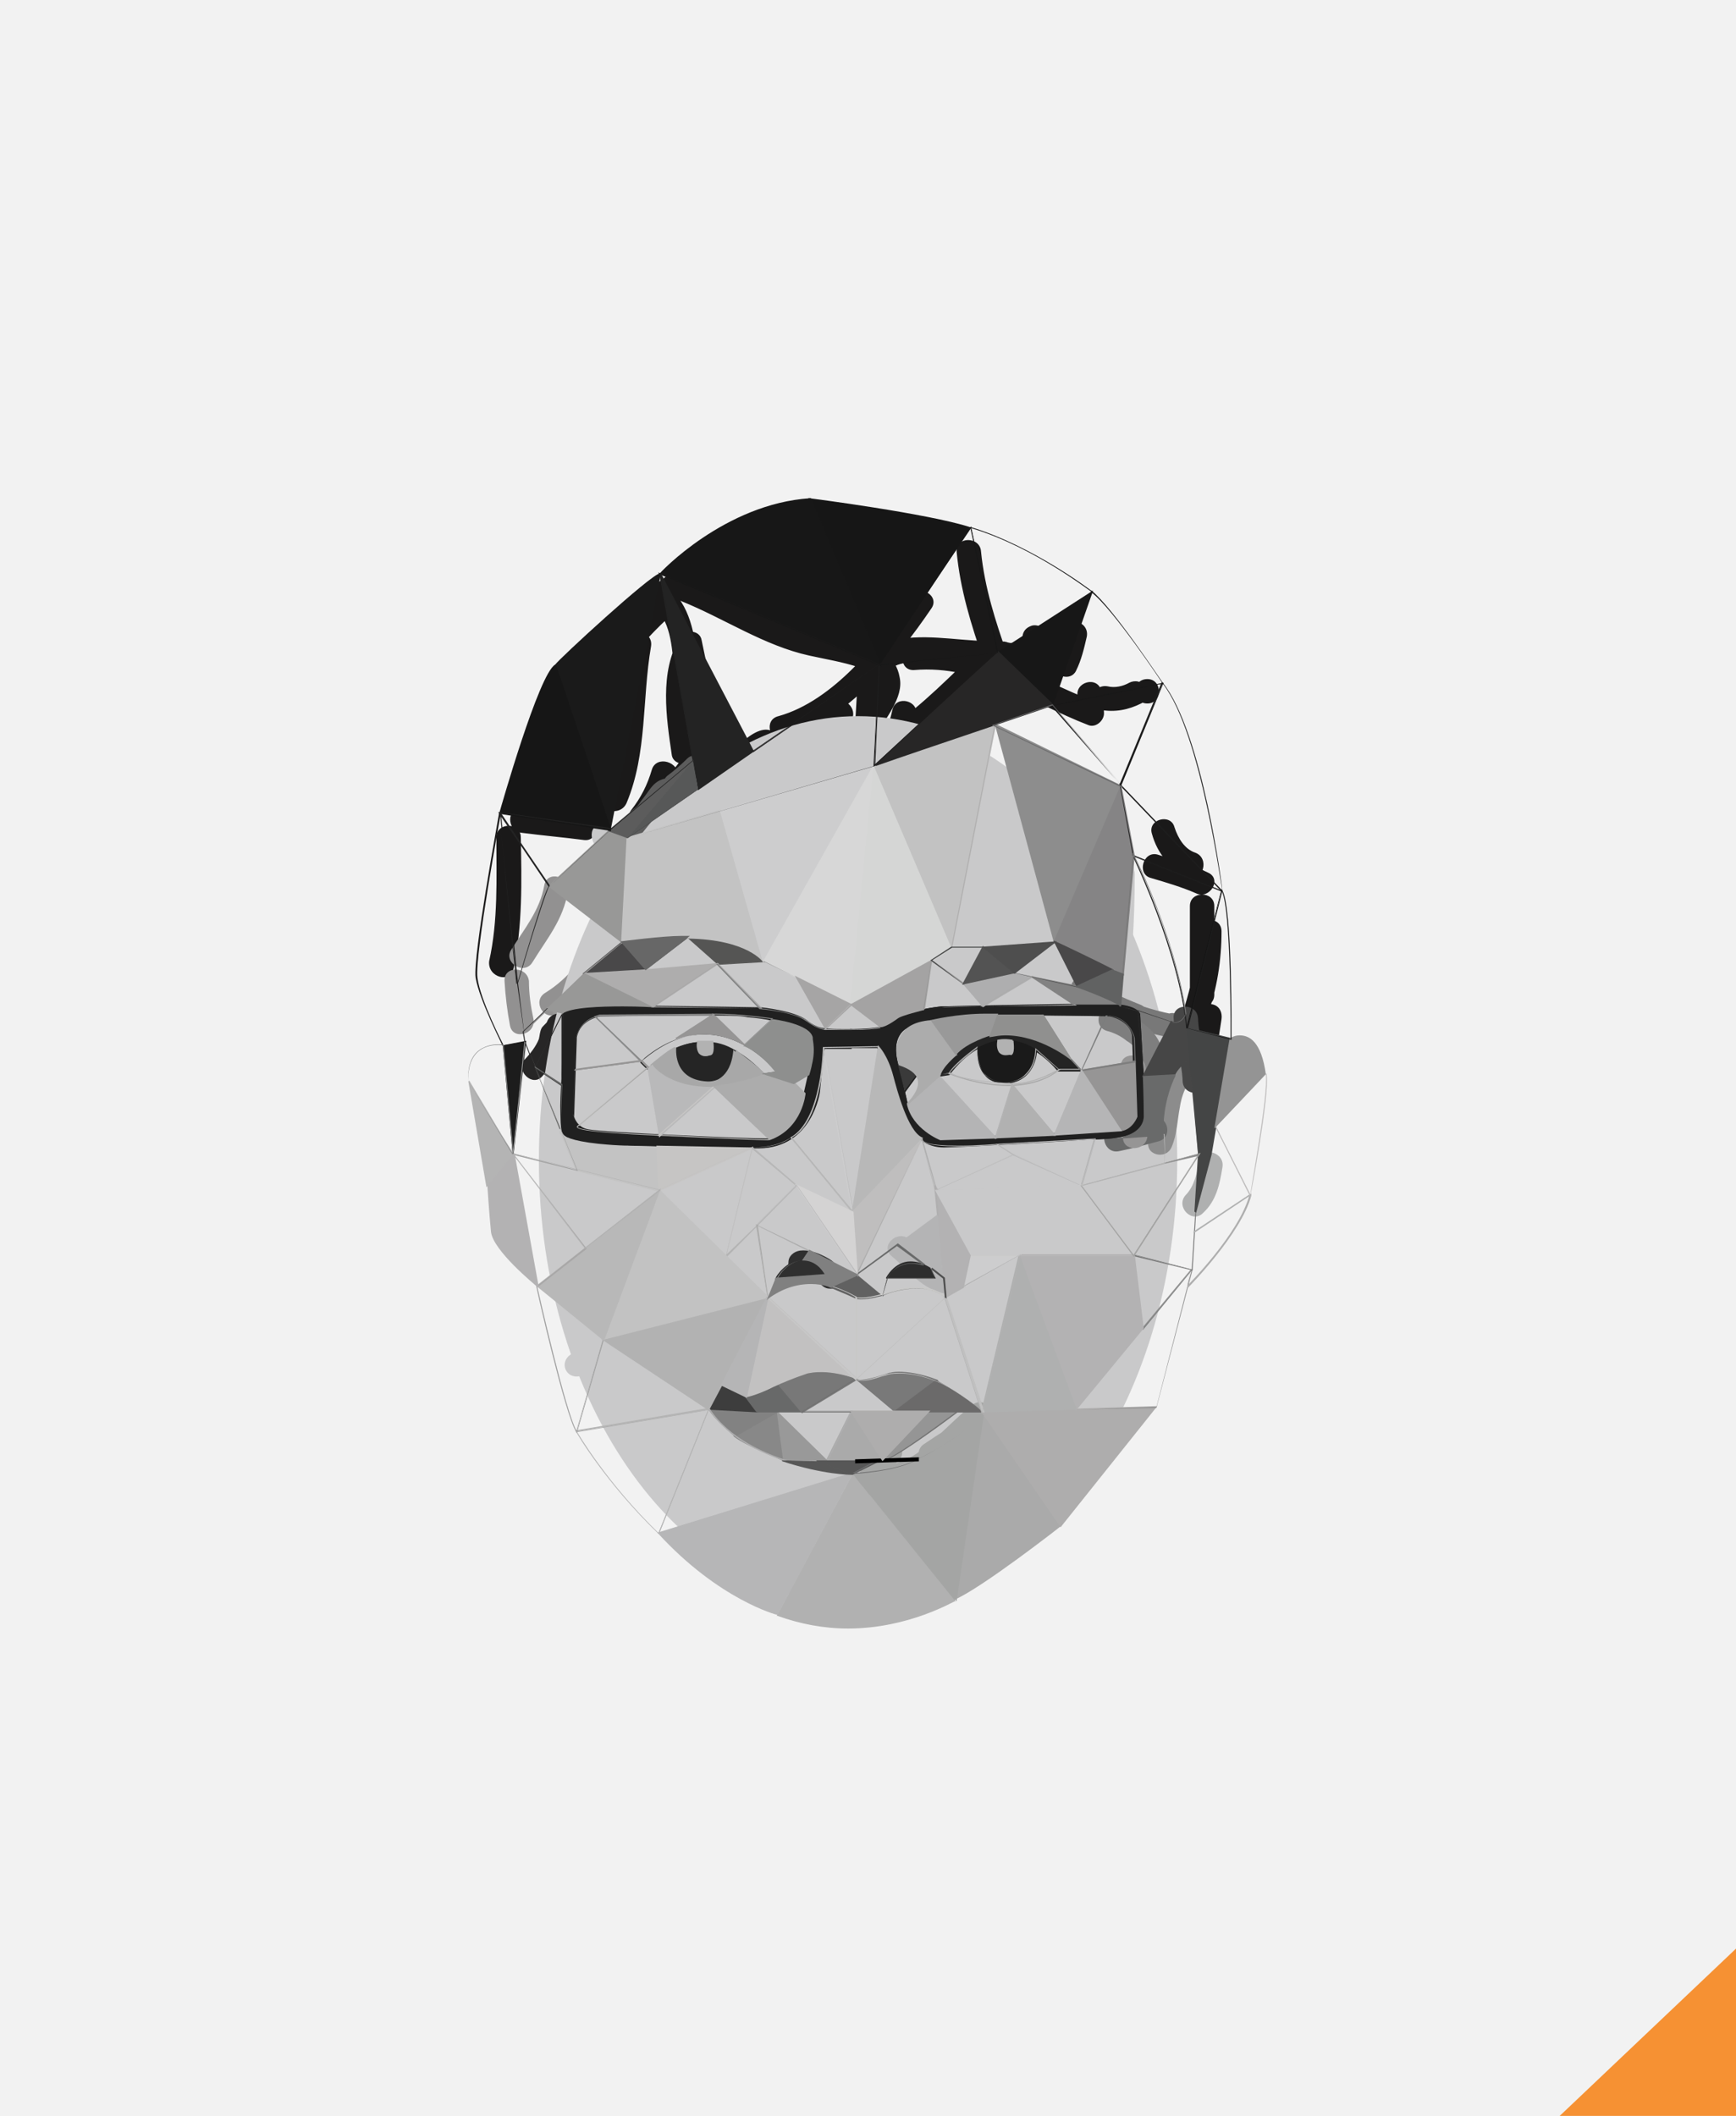 <svg xmlns="http://www.w3.org/2000/svg" xmlns:xlink="http://www.w3.org/1999/xlink" width="192" height="234" viewBox="0 0 192 234"><style type="text/css">.st0{fill:#F2F2F2;} .st1{fill:#F69133;} .st2{clip-path:url(#SVGID_2_);} .st3{clip-path:url(#SVGID_4_);fill:#1A1919;} .st4{clip-path:url(#SVGID_4_);fill:#C9C9CA;} .st5{clip-path:url(#SVGID_4_);fill:#5C5C5C;} .st6{clip-path:url(#SVGID_4_);fill:#929191;} .st7{clip-path:url(#SVGID_4_);fill:#989897;} .st8{clip-path:url(#SVGID_4_);fill:#272626;} .st9{clip-path:url(#SVGID_4_);fill:#AFB0B0;} .st10{clip-path:url(#SVGID_4_);fill:#8C8C8C;} .st11{clip-path:url(#SVGID_4_);fill:#787878;} .st12{clip-path:url(#SVGID_4_);fill:#7E7E7E;} .st13{clip-path:url(#SVGID_4_);fill:#464646;} .st14{clip-path:url(#SVGID_4_);fill:#696A6A;} .st15{clip-path:url(#SVGID_4_);fill:#969595;} .st16{clip-path:url(#SVGID_4_);fill:#2F2F2F;} .st17{clip-path:url(#SVGID_4_);fill:#B4B4B5;} .st18{clip-path:url(#SVGID_4_);fill:#A4A5A4;} .st19{clip-path:url(#SVGID_2_);fill:#494849;} .st20{clip-path:url(#SVGID_2_);fill:#4D4D4D;} .st21{clip-path:url(#SVGID_6_);fill:#555554;} .st22{clip-path:url(#SVGID_6_);fill:#929191;} .st23{clip-path:url(#SVGID_6_);fill:#989897;} .st24{clip-path:url(#SVGID_6_);fill:#C3C3C3;} .st25{clip-path:url(#SVGID_6_);fill:#CDCDCE;} .st26{clip-path:url(#SVGID_6_);fill:#D7D7D7;} .st27{clip-path:url(#SVGID_6_);fill:#D5D6D5;} .st28{clip-path:url(#SVGID_6_);fill:#C2C2C2;} .st29{clip-path:url(#SVGID_6_);fill:#AEADAD;} .st30{clip-path:url(#SVGID_6_);fill:#8D8D8D;} .st31{clip-path:url(#SVGID_6_);fill:#858485;} .st32{clip-path:url(#SVGID_6_);fill:#8C8C8C;} .st33{clip-path:url(#SVGID_6_);fill:#B2B2B2;} .st34{clip-path:url(#SVGID_6_);fill:#202020;} .st35{clip-path:url(#SVGID_6_);fill:#272727;} .st36{clip-path:url(#SVGID_6_);fill:#464646;} .st37{clip-path:url(#SVGID_6_);fill:#696A6A;} .st38{clip-path:url(#SVGID_6_);fill:#B8B8B9;} .st39{clip-path:url(#SVGID_6_);fill:#2B2B2B;} .st40{clip-path:url(#SVGID_6_);fill:#272626;} .st41{clip-path:url(#SVGID_6_);fill:#636463;} .st42{clip-path:url(#SVGID_6_);fill:#A8A7A7;} .st43{clip-path:url(#SVGID_6_);fill:#808181;} .st44{clip-path:url(#SVGID_6_);fill:#A6A5A5;} .st45{clip-path:url(#SVGID_6_);fill:#B3B2B3;} .st46{clip-path:url(#SVGID_6_);fill:#A4A3A3;} .st47{clip-path:url(#SVGID_6_);fill:#959595;} .st48{clip-path:url(#SVGID_6_);fill:#AEAEAF;} .st49{clip-path:url(#SVGID_6_);fill:#ACACAC;} .st50{clip-path:url(#SVGID_6_);fill:#828282;} .st51{clip-path:url(#SVGID_6_);fill:#3A3A3A;} .st52{clip-path:url(#SVGID_6_);fill:#242424;} .st53{clip-path:url(#SVGID_6_);fill:#1A1A1A;} .st54{clip-path:url(#SVGID_6_);fill:#A8A8A8;} .st55{clip-path:url(#SVGID_6_);fill:#969595;} .st56{clip-path:url(#SVGID_6_);fill:#B1B1B1;} .st57{clip-path:url(#SVGID_6_);fill:#B4B4B5;} .st58{clip-path:url(#SVGID_6_);fill:#999999;} .st59{clip-path:url(#SVGID_6_);fill:#7C7D7D;} .st60{clip-path:url(#SVGID_6_);fill:#90908F;} .st61{clip-path:url(#SVGID_6_);fill:#252525;} .st62{clip-path:url(#SVGID_6_);fill:#868787;} .st63{clip-path:url(#SVGID_6_);fill:#BBBBBA;} .st64{clip-path:url(#SVGID_6_);fill:#B9B9BA;} .st65{clip-path:url(#SVGID_6_);fill:#C6C5C4;} .st66{clip-path:url(#SVGID_6_);fill:#8E8F8E;} .st67{clip-path:url(#SVGID_6_);fill:#C2C1C1;} .st68{clip-path:url(#SVGID_6_);fill:#B4B4B4;} .st69{clip-path:url(#SVGID_6_);fill:#B8B8B8;} .st70{clip-path:url(#SVGID_6_);fill:#BFBEBE;} .st71{clip-path:url(#SVGID_6_);fill:#AEAEAE;} .st72{clip-path:url(#SVGID_6_);fill:#2D2D2D;} .st73{clip-path:url(#SVGID_6_);fill:#616161;} .st74{clip-path:url(#SVGID_6_);fill:#2F2F2F;} .st75{clip-path:url(#SVGID_6_);fill:#D4D3D3;} .st76{clip-path:url(#SVGID_6_);fill:#A9A9A8;} .st77{clip-path:url(#SVGID_6_);fill:#AAAAAA;} .st78{clip-path:url(#SVGID_6_);fill:#888888;} .st79{clip-path:url(#SVGID_6_);fill:#747474;} .st80{clip-path:url(#SVGID_6_);fill:#3D3D3D;} .st81{clip-path:url(#SVGID_6_);fill:#686969;} .st82{clip-path:url(#SVGID_6_);fill:#787878;} .st83{clip-path:url(#SVGID_6_);fill:#6F6F6F;} .st84{clip-path:url(#SVGID_6_);fill:#797979;} .st85{clip-path:url(#SVGID_6_);fill:#6B6A6A;} .st86{clip-path:url(#SVGID_6_);fill:#A4A5A4;} .st87{clip-path:url(#SVGID_6_);fill:#B6B6B7;} .st88{clip-path:url(#SVGID_6_);fill:#575757;} .st89{clip-path:url(#SVGID_6_);fill:#6C6C6D;} .st90{clip-path:url(#SVGID_6_);fill:none;stroke:#000000;stroke-width:0.25;stroke-miterlimit:10;} .st91{clip-path:url(#SVGID_6_);fill:#767676;} .st92{clip-path:url(#SVGID_6_);fill:#AFB0B0;} .st93{clip-path:url(#SVGID_6_);fill:#9C9C9C;} .st94{clip-path:url(#SVGID_6_);fill:#ABABAB;} .st95{clip-path:url(#SVGID_6_);fill:#1C1C1C;} .st96{clip-path:url(#SVGID_6_);fill:#C0C0C0;} .st97{clip-path:url(#SVGID_6_);fill:#C9C9C8;} .st98{clip-path:url(#SVGID_6_);fill:#C7C7C7;} .st99{clip-path:url(#SVGID_6_);fill:#B5B5B6;} .st100{clip-path:url(#SVGID_6_);fill:#444545;} .st101{clip-path:url(#SVGID_6_);fill:#BFBDBD;} .st102{clip-path:url(#SVGID_6_);fill:#949494;} .st103{clip-path:url(#SVGID_6_);fill:#121212;} .st104{clip-path:url(#SVGID_6_);fill:#1D1D1D;} .st105{clip-path:url(#SVGID_6_);fill:#181818;} .st106{clip-path:url(#SVGID_6_);fill:#171717;} .st107{clip-path:url(#SVGID_6_);fill:#1A1919;} .st108{clip-path:url(#SVGID_6_);fill:#161616;} .st109{clip-path:url(#SVGID_6_);fill:#1E1E1E;} .st110{clip-path:url(#SVGID_6_);fill:#232323;} .st111{clip-path:url(#SVGID_6_);fill:#575858;} .st112{clip-path:url(#SVGID_6_);fill:#5C5C5C;} .st113{clip-path:url(#SVGID_6_);fill:#222222;} .st114{clip-path:url(#SVGID_6_);fill:#535353;} .st115{clip-path:url(#SVGID_6_);fill:#4E4E4E;} .st116{clip-path:url(#SVGID_6_);fill:#4E4E4F;} .st117{clip-path:url(#SVGID_6_);fill:#494849;} .st118{clip-path:url(#SVGID_6_);fill:#616262;} .st119{clip-path:url(#SVGID_6_);fill:#676767;} .st120{clip-path:url(#SVGID_6_);fill:#C9C9CA;} .st121{clip-path:url(#SVGID_6_);fill:#808080;} .st122{clip-path:url(#SVGID_6_);fill:#A1A1A0;} .st123{clip-path:url(#SVGID_6_);fill:#7E7E7E;}</style><path class="st0" d="M0 0h192v234H0z"/><path class="st1" d="M192 215.5L172.5 234H192z"/><defs><path id="SVGID_1_" d="M-66.8-91.7h325.7v421.5H-66.8z"/></defs><clipPath id="SVGID_2_"><use xlink:href="#SVGID_1_" overflow="visible"/></clipPath><g class="st2"><defs><path id="SVGID_3_" d="M-66.8-91.7h325.7v421.5H-66.8z"/></defs><clipPath id="SVGID_4_"><use xlink:href="#SVGID_3_" overflow="visible"/></clipPath><path class="st3" d="M69.4 70.8c-1 5.8-.4 11.8-2.7 17.3-.7 1.6 1.9 2.3 2.6.7 2.3-5.5 1.7-11.5 2.7-17.3.3-1.7-2.3-2.4-2.6-.7M60.9 76.2c.5 4.6 1.2 9 2.7 13.4.6 1.6 3.1.9 2.6-.7-1.4-4.1-2.1-8.3-2.6-12.7-.3-1.7-2.9-1.7-2.7 0M57.7 92.1c2.3.3 4.6.5 6.9.8 1.7.2 1.7-2.5 0-2.7-2.3-.3-4.6-.5-6.9-.8-1.7-.1-1.7 2.5 0 2.7M56.8 107.1c1-4.8.9-9.6.8-14.5 0-1.7-2.7-1.7-2.7 0 0 4.6.2 9.2-.8 13.7-.2 1.8 2.4 2.5 2.7.8M72.1 85.1c-.5 1.7-1.2 3.1-2.3 4.5-.9 1.2 1.2 2.8 2.1 1.6 2-2.6 5-4.7 6.3-7.8 1.6-4.1.2-8.5-.6-12.6-.2-1.2-1.9-1.2-2.4-.3-2.3 3.8-1.5 8.9-.9 13 .2 1.3 2.4 1.3 2.6 0 .4-3.1.5-6.2.3-9.2-.2-2.9-.5-6.3-2.5-8.6-.5-.6-1.4-.5-1.9 0-4.6 4.1-8.6 9.5-11 15.2-.7 1.6 1.9 2.3 2.6.7 2.2-5.3 6-10.2 10.3-14h-1.9c1.6 1.8 1.6 5.1 1.8 7.3.2 2.6.1 5.3-.2 7.9H77c-.5-3.4-1.2-7.9.7-10.9l-2.4-.3c.7 3.4 1.9 7.1.9 10.6-.8 2.8-4.1 5-5.8 7.3.7.5 1.4 1.1 2.1 1.6 1.2-1.6 1.9-3.3 2.5-5.1.2-1.8-2.4-2.5-2.9-.9M75.4 66.5c4.7 1.9 9.1 4.9 14.1 6 1.8.4 3.7.7 5.5 1.3 3.7 1.1.5 4.4-.4 6.4.8.3 1.6.7 2.4 1 .4-2.9-.7-7.5 3.3-7.9 2.9-.3 5.9.3 8.8.3v-2.7c-2.7.2-5.3.3-8 .5-1.7.2-1.7 2.8 0 2.7 7.3-.6 12.8 3.6 19.3 6.1.8.3 1.7-.5 1.7-1.3 0-.9-.1-1.6-.3-2.5-.4-1.7-3-1-2.6.7.2.6.3 1.2.2 1.8.6-.4 1.1-.9 1.7-1.3-6.8-2.6-12.4-6.7-20-6.2v2.7c2.7-.2 5.3-.3 8-.5 1.7-.1 1.7-2.6 0-2.7-3.6-.1-7.2-.9-10.7 0-4.3 1.1-3.4 6.3-3.9 9.5-.2 1.4 1.7 2.5 2.4 1 .9-1.9 3.1-4.2 2.6-6.5-.4-2.3-2.3-3.4-4.4-4.1-2.9-.9-5.9-1.2-8.8-2.4-3.4-1.5-6.7-3.3-10.2-4.7-1.6-.4-2.2 2.2-.7 2.8M112.5 71.1H111.7s-.4-.1-.1 0c-.7-.3-1.4-.2-1.8.5-.3.6-.2 1.5.5 1.8.7.3 1.5.4 2.3.4.7 0 1.3-.6 1.3-1.3-.1-.8-.7-1.4-1.4-1.4M105.8 61c.4 4.2 1.6 8.1 3 12.1.6 1.6 3.1.9 2.6-.7-1.3-3.7-2.5-7.4-2.9-11.4-.1-1.7-2.8-1.7-2.7 0M88.1 57.6c2.3 5.8 6.6 10.7 8.2 16.8.4 1.7 3 1 2.6-.7-1.6-6.1-5.9-11-8.2-16.8-.7-1.6-3.3-.9-2.6.7M98.7 78.5c-.2.9-.4 1.6-.9 2.3-.4.6-.1 1.5.5 1.8.6.4 1.4.1 1.8-.5.6-.9.9-1.9 1.2-3 .4-1.6-2.2-2.3-2.6-.6M99.6 82.9c4-2.7 7.4-6.2 10.9-9.5 1.3-1.2-.6-3-1.9-1.9-3.4 3.1-6.5 6.5-10.4 9.1-1.4.9 0 3.2 1.4 2.3M113.1 70.9c.2 1.6.2 3.3.8 4.8.4 1 1.4 1.3 2.2.6 1.4-1.2 2.3-2.6 3-4.3-.9-.1-1.7-.2-2.6-.4v1.9c0 1.3 1.9 1.9 2.5.7.6-1.2.9-2.5 1.2-3.8.3-1.7-2.2-2.4-2.6-.7-.2 1.1-.5 2.1-.9 3.1.8.2 1.7.4 2.5.7v-1.9c0-1.6-2.1-1.7-2.6-.4-.5 1.2-1.3 2.3-2.3 3.1.7.2 1.5.4 2.2.6-.6-1.5-.6-3.2-.8-4.8-.1-.7-1-1.1-1.6-.9-.9.3-1.1 1-1 1.7M121.7 78.5c1.6.3 3.1 0 4.5-.7.7-.3.8-1.2.5-1.8-.4-.7-1.2-.8-1.8-.5-.7.4-1.6.6-2.4.4-1.7-.3-2.5 2.2-.8 2.6M126.9 77.8c1.7 0 1.7-2.7 0-2.7-1.8 0-1.8 2.7 0 2.7M127.3 97.1c1.7.5 3.4 1 5 1.7 1.5.7 2.9-1.6 1.3-2.3-1.8-.9-3.7-1.4-5.6-2-1.6-.4-2.3 2.2-.7 2.6M133.5 112.4c1.1-3 1.6-6.2 1.6-9.4 0-1.7-2.6-1.7-2.7 0 0 3-.6 5.9-1.5 8.7-.6 1.7 2 2.3 2.6.7M134.3 110v-9.8c0-1.7-2.7-1.7-2.7 0v9.8c.1 1.7 2.7 1.7 2.7 0M134.3 116.4c.5-1.2.6-2.5.8-3.7.1-.7-.2-1.4-.9-1.6-.7-.2-1.5.2-1.6.9-.2 1.3-.3 2.5-.8 3.7-.3.7.3 1.5.9 1.6.7.3 1.3-.2 1.6-.9M72.9 67.3c1-.4 1.9-.9 2.7-1.7.5-.5.5-1.4 0-1.9s-1.4-.5-1.9 0c-.4.4-1 .8-1.5 1-.7.2-1.1.9-.9 1.6.2.8 1 1.3 1.6 1M86.8 81.7c6.8-2 12.4-8.8 16.2-14.4 1-1.4-1.3-2.8-2.3-1.3-3.4 5-8.5 11.5-14.6 13.2-1.7.4-1 3 .7 2.5M85.5 80.9c-2.1-1.2-5.2 3.2-6.7 4.3-1.4 1-.2 3.2 1.3 2.3 4.5-2.6 9-5 13.6-7.5 1.5-.8.2-3.1-1.3-2.3-4.6 2.4-9.1 4.8-13.6 7.5.4.8.9 1.5 1.3 2.3.8-.6 1.6-1.2 2.3-1.9.5-.4.9-.8 1.3-1.2.3-.2.5-.5.8-.7.6-.3.5-.5-.5-.4 1.7.7 3-1.6 1.5-2.4M127.4 92.2c.6 2.2 2 3.9 4.1 4.7 1.6.6 2.3-2 .7-2.6-1.2-.4-1.9-1.6-2.3-2.8-.4-1.6-3-.9-2.5.7"/><path class="st4" d="M109.6 158.1c.3-2.6-.7-5-1.7-7.4-.9-2.3-2.4-5.6.2-7.4 3.8-2.6 9.5-1.8 13.8-2.6 1.3-.2 1.3-2.3 0-2.6-2.8-.5-5.7-.6-8.6-.8v2.7c2.7 0 5.4-.4 8-.4 1.3 0 3-.2 3.4 1.2.5 1.6 0 3.6 0 5.3-.1 1.7 2.6 1.7 2.7 0 .1-3.2 1.1-8.1-3.1-8.9-3.6-.8-7.4.1-11 .2-1.7 0-1.7 2.5 0 2.7 2.6.2 5.3.3 7.9.8v-2.6c-4.8.9-11.1 0-15.1 3.4-5.5 4.6 1.5 11.2.8 16.6-.2 1.5 2.5 1.5 2.7-.2M109.3 141.4c2 0 3.9-.2 5.9-.3 1.7 0 1.7-2.7 0-2.7-3.2 0-6.4.2-9.6 0 .1.9.2 1.7.4 2.6 2.3-.5 4.7-.5 7.1-.5 1.7 0 1.7-2.6 0-2.7-.9 0-1.7-.3-2.6-.5-1.7-.4-2.4 2.1-.7 2.6 1.1.3 2.2.5 3.3.6v-2.7c-2.6 0-5.2.1-7.8.6-1.6.3-1.1 2.5.4 2.6 3.2.2 6.4 0 9.6 0v-2.7c-2 0-3.9.2-5.9.3-1.8.1-1.8 2.8-.1 2.8M109.3 141.1c4.3-.3 8.5-.8 12.8-.8 1.7 0 1.7-2.6 0-2.7-.4-.1-.8-.1-1.2-.2-1.7-.5-2.4 2.1-.7 2.6.8.2 1.1.3 2 .3v-2.7c-4.3 0-8.5.5-12.8.8-1.8.1-1.8 2.8-.1 2.7M86.6 139.3c-2.3 3.8-6.7 5.8-10.6 7.3-4 1.5-8.3 2.6-12.5 3.2.3.8.7 1.6 1 2.4 2.5-1.8 5.4-2.8 8.2-4 1.3-.6.6-2.5-.7-2.5-1.7 0-3.5-.1-5.1.4.3.8.7 1.6 1 2.4.1-.1.3-.1.5-.2 1.6-.6.9-3.2-.7-2.6-.4.1-.8.3-1.1.5-1.3.7-.4 2.9 1 2.4 1.4-.4 3-.3 4.4-.3-.2-.8-.4-1.7-.7-2.5-2.8 1.2-5.7 2.2-8.2 4-1.3.9-.5 2.7 1 2.4 8.3-1.3 20-4 24.7-11.8 1-1.2-1.3-2.5-2.2-1.1M82.4 125.1c1.7 0 1.7-2.7 0-2.7-1.7.1-1.7 2.7 0 2.7M92.8 123.8c0 2.2-.5 4.4-1 6.6-.3 1.1.6 1.8 1.6 1.6 2.6-.4 4.7-2.1 7-3.3-.7-.5-1.3-1-2-1.5-.6 1.6-1.5 3.1-2.3 4.7-.6 1.3 1 2.7 2.1 1.6l1.9-1.9c1.2-1.2-.7-3.1-1.9-1.9l-1.9 1.9c.7.5 1.4 1.1 2.1 1.6.8-1.8 1.8-3.5 2.5-5.4.4-1.2-1-2-2-1.5-2.1 1.1-4 2.7-6.3 3.1l1.6 1.6c.6-2.4 1.1-4.8 1.1-7.3.2-1.6-2.5-1.6-2.5.1M114.1 129.2c.5 2.9.4 5.9 2 8.6.4.7 1.5.9 2.1.3 2.7-2.8 4.4-6.2 6.3-9.6l-2.4-.3c.5 1.5.5 3.1.5 4.7 0 1.7 2.7 1.7 2.7 0 0-1.8 0-3.7-.6-5.4-.4-1.1-1.8-1.4-2.4-.3-1.8 3.1-3.4 6.4-5.9 9l2.1.3c-1.4-2.4-1.3-5.3-1.7-7.9-.4-1.8-3-1.1-2.7.6M72.2 90.2c-.7.4-1.3.7-2.1.9-.7.2-1.1.9-.9 1.6.2.7.9 1.2 1.6.9.9-.3 1.9-.7 2.7-1.2.6-.4.9-1.2.5-1.8-.4-.5-1.2-.8-1.8-.4M65.6 93.1c.3.7.9 1.2 1.5 1.5.6.3 1.4.2 1.8-.5.4-.6.2-1.5-.5-1.8-.1-.1-.2-.1-.3-.2-.1-.1-.1 0 .1.1-.1 0-.1-.1-.1-.1L68 92c-.2-.2.2.3 0 .1-.1-.1-.1-.2-.2-.3-.3-.6-1.2-.8-1.8-.5-.6.3-.7 1.1-.4 1.8M68.3 91.9c-.2 5 .4 9.9 3.4 14 .4.6 1.2.9 1.8.5 3.8-2.6 5.3-6.8 7.1-10.9-.8-.2-1.7-.4-2.5-.7.5 10.3-4.2 21.4.4 31.3.7 1.6 3 .2 2.3-1.3-4.3-9.2.3-20.3-.1-29.9-.1-1.2-1.9-2-2.5-.7-1.6 3.5-2.9 7.7-6.2 9.9.6.2 1.2.3 1.8.5-2.8-3.8-3.2-8.1-3-12.6.3-1.9-2.4-1.8-2.5-.1M84.2 128.2c4.6 7.7 2.2 17.3 4.1 25.8.2.9 1.2 1.1 2 .8.4-.2 1.1-.2 1.5-.4l-1.5-.6c1.8 2.9 2.2 7.2 5.1 9.3 1.5 1.1 2.9.4 4.5 0 3-.9 5.6-1.9 8.3-3.5 1.5-.9.1-3.2-1.3-2.3-2.2 1.3-4.4 2.4-6.8 3.1-.5.1-1.5.6-2 .6-1.2.1-1.3-.2-1.9-1.2-1.4-2.3-2-5.1-3.5-7.4-.3-.5-.9-.8-1.5-.6-.7.2-1.5.3-2.2.7.7.3 1.3.5 2 .8-2-8.7.5-18.4-4.4-26.4-1-1.5-3.3-.2-2.4 1.3M125.2 139.4c-2.7-9.2-5.6-18.8-10-27.4-4-7.8-10.5-15-11-24.1-.6.4-1.1.9-1.7 1.3 1 .4 2.2.5 3.1.9 1.5.7 2.9-1.6 1.3-2.3-1.2-.6-2.5-.7-3.8-1.2-.8-.3-1.7.5-1.7 1.3.4 8.5 5.6 15.5 9.7 22.6 5.3 9 8.4 19.6 11.3 29.6.7 1.7 3.3 1 2.8-.7M122.9 95.8c-.8 5.2-1.1 10.5-1.1 15.8 0 1.5 2.4 1.9 2.6.4.8-5.1 1.1-10.1 1.1-15.3 0-1.7-2.7-1.7-2.7 0 0 4.9-.3 9.7-1 14.5.9.1 1.7.2 2.6.4 0-5 .3-10.1 1-15.1.3-1.7-2.2-2.4-2.5-.7"/><path class="st5" d="M70.4 93.5c.9-.8 1.5-1.7 2.2-2.7.3-.5.7-.9 1-1.4.1-.2.3-.6.6-.7.2-.1.6-.1.9-.2 1.6-.5.9-3.1-.7-2.6-.7.2-1.3.2-1.9.7-.5.4-.9 1.1-1.3 1.6-.9 1.1-1.6 2.5-2.6 3.4-1.4 1.1.5 3 1.8 1.9M75.7 87.7c.8-.6 1.5-1.2 2.2-1.9.5-.5.5-1.4 0-1.9s-1.4-.5-1.9 0c-.7.7-1.4 1.3-2.2 1.9-.6.5-.5 1.4 0 1.9.6.6 1.4.5 1.9 0"/><path class="st6" d="M55.8 108.5c.1 1.7.3 3.3.6 4.9.3 1.7 2.9 1 2.6-.7-.3-1.4-.5-2.8-.5-4.2-.2-1.7-2.8-1.7-2.7 0M58.9 106.4c1.6-2.6 3.4-4.7 3.9-7.8.3-1.7-2.3-2.4-2.6-.7-.5 2.8-2.2 4.8-3.7 7.2-.8 1.4 1.5 2.8 2.4 1.3M61.6 112.1c1.5-.9 2.8-2.1 4-3.4.5-.5.5-1.3 0-1.9-.5-.5-1.4-.6-1.9 0-1 1.2-2.1 2.2-3.4 3-1.5.9-.1 3.2 1.3 2.3M68.7 105.5l2.9-.1c1.7-.1 1.7-2.7 0-2.7l-2.9.1c-1.7.1-1.7 2.7 0 2.7M64.6 109c2.3 1.3 4.9 1.6 7.3 2.8 1.5.8 2.9-1.5 1.3-2.3-2.3-1.2-5-1.5-7.3-2.8-1.4-.8-2.8 1.5-1.3 2.3"/><path class="st7" d="M62.5 113.2c3 0 5.9-.9 9-.8 1.7 0 1.7-2.6 0-2.7-3.1-.1-6 .8-9 .8-1.8 0-1.8 2.7 0 2.7"/><path class="st8" d="M60 119c.8-.9 1.5-1.9 2-3 .1-.2.2-.5.2-.8v-.4.2c.3-.5.7-.8.9-1.3.6-1.6-2-2.3-2.6-.7 0 .1-.5.5-.6.7-.2.4-.2.8-.3 1.2-.3.8-1 1.7-1.6 2.3-1 1.2.9 3.1 2 1.8M64.5 116.3c.1-.5.2-1 .4-1.4.1-.1.1-.2.2-.3.1-.1.2-.1.2-.1.7-.1 1.3-.6 1.3-1.3 0-.7-.6-1.4-1.3-1.3-2.1.2-3 1.9-3.4 3.8-.1.7.2 1.4.9 1.6.7.1 1.5-.2 1.7-1M69.7 114c1.6 0 3.2 0 4.8-.1 1.7-.1 1.7-2.8 0-2.7-1.6.1-3.2.1-4.8.1-1.7 0-1.7 2.7 0 2.7"/><path class="st4" d="M130.2 128.3c0 27.1-15.8 49.1-35.3 49.1s-35.3-22-35.3-49.1 15.8-49.1 35.3-49.1 35.3 22 35.3 49.1"/><path class="st9" d="M133.1 134.1c1.4-1.3 1.8-3.1 2.1-5 .3-1.7-2.3-2.4-2.6-.7-.2 1.3-.5 2.8-1.5 3.8-1.1 1.3.8 3.2 2 1.9"/><path class="st10" d="M129.6 126.8c.6-1.4.6-2.9.9-4.4.3-1.9 1.1-3.1 2.3-4.5 1.1-1.3-.7-3.2-1.9-1.9-1.2 1.3-2.3 2.6-2.7 4.3-.5 1.9-.4 3.9-1.1 5.7-.7 1.7 1.9 2.4 2.5.8"/><path class="st11" d="M123.4 112.9c2 .9 4.1 1.5 6.3 1.9 1.4.2 2.4-1.6 1-2.4-.1-.1-.3-.2-.4-.2-1.5-.8-2.8 1.5-1.3 2.3.1.1.3.2.4.2.3-.8.7-1.6 1-2.4-2.2-.4-4.3-1-6.3-1.9-1.6-.7-2.3 1.8-.7 2.5M119 110.5c2 1.3 4.2 2.3 6.4 3.2 1.6.6 2.3-2 .7-2.6-2-.8-4-1.7-5.8-2.9-1.4-.9-2.7 1.4-1.3 2.3"/><path class="st12" d="M122.4 114c.8.2 1.6.6 2.2 1.1.5.3 1.4 1 1.3 1.7-.3 1.7 2.2 2.4 2.6.7.6-3.1-2.8-5.2-5.4-6-1.6-.5-2.3 2-.7 2.5"/><path class="st13" d="M129.8 112.6c.1 2.4.9 4.6 1 7 .1 1.7 2.8 1.7 2.7 0-.1-2.4-.9-4.6-1-7-.1-1.7-2.8-1.7-2.7 0"/><path class="st14" d="M123.8 127.3c1.5-.3 2.9-.7 4.4-1.1 1.6-.5.9-3-.7-2.6-1.5.4-2.9.8-4.4 1.1-1.7.4-1 3 .7 2.6"/><path class="st15" d="M124 118c.3 2.6.4 5.1.2 7.7-.1 1.7 2.5 1.7 2.7 0 .2-2.6.1-5.1-.2-7.7-.2-1.7-2.9-1.7-2.7 0"/><path class="st16" d="M88.4 140.9c.6-.1 1.3.2 1.8.6.5.3.7.9 1.4 1 .7.1 1.4-.2 1.6-.9.2-.6-.2-1.5-.9-1.6h-.1l.6.3c-.2-.1-.4-.5-.6-.7-.3-.3-.7-.5-1.1-.7-.8-.4-1.7-.7-2.6-.6-.7.1-1.3.6-1.3 1.3-.1.7.5 1.4 1.2 1.3"/><path class="st17" d="M98.6 138.9c1.8 1.5 3.2 3.5 5.6 4.1 1.7.4 2.4-2.2.7-2.6-1.9-.4-3-2.2-4.4-3.4-1.3-1-3.2.8-1.9 1.9"/><path class="st18" d="M103.5 162c1.6-1.1 3.2-2.1 4.9-3 1.5-.8.2-3.1-1.3-2.3-1.7.9-3.3 1.9-4.9 3-1.4.9-.1 3.2 1.3 2.3M107.5 155.4c-1.9 1.5-3.5 3.3-5.4 4.8-2 1.7-4 1.9-6.5 2.4.5.7 1 1.3 1.5 2 .7-1.1 1.4-2.2 2.3-3.1 1.2-1.2-.7-3.1-1.9-1.9-1.1 1.1-1.9 2.3-2.7 3.7-.6 1.1.4 2.2 1.5 2 2.5-.5 4.7-.7 6.7-2.3 2.3-1.7 4.2-3.8 6.4-5.7 1.3-1.1-.6-3-1.9-1.9"/></g><path class="st19" d="M68.8 104.1l2.8 3.3-7.2.3zM64.6 107.6l4.2-3.4 2.6 3.1z"/><path class="st20" d="M76.1 103.6l3.5 3-8.4.8zM79.4 106.6l-3.3-2.9-4.7 3.6z"/><g class="st2"><defs><path id="SVGID_5_" d="M-66.8-91.7h325.7v421.5H-66.8z"/></defs><clipPath id="SVGID_6_"><use xlink:href="#SVGID_5_" overflow="visible"/></clipPath><path class="st21" d="M75.9 103.6h.2c.3 0 7.2.4 8.4 2.7l.1.1-5.2.3-3.5-3.1zM84.5 106.3l-5.1.3-3.3-2.9s7.2.3 8.4 2.6"/><path class="st22" d="M57.2 108.5l3.5-10.6 8.2 6.3-4.2 3.5-6.8 6.6zM57.9 114.1l6.7-6.5 4.2-3.4-8-6.2-3.6 10.4z"/><path class="st23" d="M60.6 98l6.7-6.2 2.2.8-.7 11.7zM69.4 92.7l-.6 11.5-8-6.2 6.5-6.1z"/><path class="st24" d="M84.4 106.4s-1.7-2.5-8.3-2.6c-1.9 0-6.9.2-7.3.5l-.1.1.6-11.8 10.5-3.1 4.8 16.8-.2.1zM79.7 89.6l4.7 16.7s-1.6-2.5-8.3-2.7c0 0-6.8.1-7.4.5l.6-11.5 10.4-3z"/><path class="st25" d="M79.6 89.6l17.3-5-12.5 21.9zM96.7 84.7l-12.2 21.6-4.8-16.7z"/><path class="st26" d="M84.4 106.3l12.2-21.7.2.1-2.6 26.5zM94.1 111.1l-9.6-4.8 12.2-21.6z"/><path class="st27" d="M96.6 84.7l.2-.1 8.6 20.2-2.3 1.5-9.1 4.9zM103.1 106.2l-9 4.9 2.6-26.4 8.6 20.1z"/><path class="st28" d="M96.6 84.6l13.6-4.6-4.9 25zM110.1 80.1l-4.8 24.7-8.6-20.1z"/><path class="st29" d="M105.2 104.8l4.8-24.7h.2l6.5 24.1-7.9.6zM116.6 104.2l-6.5-24.1-4.8 24.7h3.5z"/><path class="st30" d="M110 80l14.1 6.9-7.5 17.5zM124 86.9l-7.4 17.3-6.5-24.1z"/><path class="st31" d="M123 107.4l-6.5-3.2 7.5-17.5 1.5 7.9-1.2 13.3zM124.2 107.8l-1.2-.5-6.4-3.1 7.4-17.3 1.4 7.8z"/><path class="st32" d="M128.8 128.7c-1-10 2.7-11.5 2.8-11.6h.1l1 10.7-3.9.9zM131.6 117.1s-3.8 1.5-2.8 11.5l3.7-1-.9-10.5z"/><path class="st33" d="M121 125.9l7.8-.5.1 3.3-9.4 2.5zM121.1 126l-1.5 5.1 9.3-2.5-.2-3.1z"/><path class="st28" d="M103.5 131.6l8.6-4 7.5 3.5v.1l-16.1.5zM112.1 127.7l-8.6 3.9 16.1-.5z"/><path class="st34" d="M104.4 126.9c-3.9 0-5-4.4-5.6-7.1-.1-.2-.1-.4-.2-.6-.6-2.4-1.6-3.3-1.6-3.3h-3v-2.1h.1s2 0 3-.2 1.9-.9 1.9-.9c1.3-1 5-1.4 5.1-1.4.1 0 11.9-.3 17-.3h1.6c3.4.1 3.4 1.2 3.4 1.2l.4 6.9s.3 3 0 5c-.2 1.8-4.4 1.9-5.7 1.9h-.4c0 .1-14.4.9-16 .9m7.5-14.6c-2.8 0-4.7 0-5.6.1-3 .3-5.5 1.1-5.5 1.1-.7.2-1.1.6-1.4 1.2-.7 1.4.1 3.4.1 3.4s.4 1.8.9 4 2.9 3.6 3.6 3.7h.4c2.7 0 18.1-.7 19.5-1 1.4-.3 1.6-1.4 1.6-1.5l-.3-8.8c-.4-2-2.6-2.3-2.6-2.3.1.2-5.9.1-10.7.1"/><path class="st34" d="M99.5 118.2s-1.5-3.8 1.3-4.7c0 0 2.5-.9 5.5-1.1 3-.3 16.4 0 16.4 0s2.2.3 2.7 2.4l.3 8.8s-.3 1.2-1.7 1.5c-1.4.3-19.2 1.1-19.9 1s-3.2-1.5-3.7-3.8c-.5-2.4-.9-4.1-.9-4.1m-2.3-2.4s1 .8 1.6 3.3c.6 2.5 1.5 7.7 5.7 7.7 1.6 0 16.1-.8 16.1-.8s5.7.2 5.9-1.9c.3-2 0-5 0-5l-.4-6.9s0-1-3.4-1.1c-3.4-.1-18.6.2-18.6.2s-3.8.4-5.1 1.4c0 0-.9.8-1.9 1-1.1.2-3 .2-3 .2v2h3.1zM83.5 127c-2.6 0-14-.3-14.1-.3h-1c-2.3 0-6.1-.2-6.3-1.8-.3-2 0-5.5 0-5.6v-6.9s0-1.1 3.4-1.2h2.6c5.4 0 15.9.2 16 .2.2 0 3.8.4 5.1 1.4 0 0 .9.8 1.9.9.6.1 1.4.1 2 .1h1.1v2.2h-3c-.1.5-.4 3.5-.5 4.6 0 .3-.9 6.3-6.7 6.4h-.5m-6.3-14.7c-4.8 0-10.8.1-10.8.1s-2.2.3-2.6 2.3l-.3 8.8s.3 1.2 1.6 1.4c1.3.3 16.8 1 19.5 1h.4c.7-.1 3.1-1.5 3.6-3.7s.9-4 .9-4 .8-2 .1-3.4c-.3-.6-.7-1-1.4-1.2 0 0-2.6-.9-5.5-1.1-.8-.2-2.7-.2-5.5-.2M91.1 115.9s-.4 3.5-.5 4.7c-.2 1.6-1.6 6.3-6.7 6.4-1.6 0-14.5-.3-14.5-.3s-7 .3-7.3-1.7c-.3-2 0-5.6 0-5.6v-6.9s0-1 3.4-1.1c3.4-.1 18.6.2 18.6.2s3.8.4 5.1 1.3c0 0 .9.8 1.9 1 1.1.2 3 .1 3 .1v2l-3-.1zm-1.5 2.3s1.5-3.8-1.3-4.7c0 0-2.5-.9-5.5-1.1-3-.3-16.4 0-16.4 0s-2.2.3-2.7 2.4l-.3 8.8s.3 1.2 1.7 1.5c1.4.3 19.2 1.1 19.9 1 .7-.1 3.2-1.5 3.7-3.8.5-2.4.9-4.1.9-4.1"/><path class="st35" d="M125.8 111.7l3.8 1.3-3.1 6.4zM126.5 119.1l3-6.1-3.6-1.2z"/><path class="st36" d="M129.5 112.9c.1 0 .2.1.3.1.3 0 .7-.1 1.2-.9l.1-.2.5 5.2s-1.2.8-1.7 1.8l-3.6.2 3.2-6.2zM129.9 119l-3.4.2 3-6.1s.8.4 1.6-.8l.5 4.9c0-.1-1.2.7-1.7 1.8"/><path class="st37" d="M124.2 125.7s2.2-.4 2.3-2.2c0-1.9-.1-4.3-.1-4.4v-.1l3.6-.2v.2s-1.5 2.8-1.3 6.5v.1l-4.5.3v-.2zM124.2 125.8s2.3-.4 2.3-2.3c0-2-.1-4.4-.1-4.4l3.4-.2s-1.5 2.8-1.3 6.5l-4.3.4z"/><path class="st38" d="M112.1 127.8l-2-1.3 11.1-.6-1.5 5.3zM110.4 126.6l1.7 1.1 7.5 3.4 1.5-5.1z"/><path class="st39" d="M59.1 118.1l3-5.9h.2l-.2 7.9zM62.2 112.2l-3 5.9 2.9 1.9z"/><path class="st40" d="M58 115.2l-.2-1.1 2.7-2.6 1.8.4-3.1 6.4zM57.9 114.1l.2 1.1 1.1 2.9 3-6.1-1.7-.4z"/><path class="st41" d="M59.1 117.9l3.1 2-.2 4.9-.1.1zM62 124.8l.1-4.8-2.9-1.9z"/><path class="st23" d="M60.4 111.7l4.3-4.1 7.6 3.7v.1s-1.5-.1-3.4-.1c-2.5 0-5.7.1-6.7.8l-1.8-.4zM64.7 107.6l7.6 3.6s-8.3-.4-10.1.7l-1.7-.4 4.2-3.9z"/><path class="st29" d="M64.6 107.6l6.8-.4 8-.7.1.1-7.2 4.8zM79.4 106.6l-7.1 4.7-7.4-3.7 6.5-.3z"/><path class="st42" d="M72 111.4l7.4-4.9 4.9 5zM84.1 111.5l-4.7-4.9-7.1 4.7z"/><path class="st43" d="M91.3 113.9c-1.1-.1-2.1-1-2.2-1-1.3-1-5-1.3-5.1-1.3l-4.8-5 5.2-.3 3.7 1.8 3.3 5.8h-.1zM91.3 113.8l-3.2-5.7-3.6-1.8-5.1.3 4.7 4.9s3.7.4 5.1 1.3c0 0 1 .9 2.1 1"/><path class="st44" d="M87.9 107.9l6.4 3.2-3 2.8zM94.1 111.1l-2.8 2.7-3.2-5.7z"/><path class="st45" d="M94 113.9H91.1l3-2.9 3.3 2.7h-.1c-.4.1-1.5.2-3.3.2M97.3 113.6l-3.2-2.5-2.8 2.7s4.9.2 6-.2"/><path class="st46" d="M94 111.1l9.1-5-.9 5.6s-2.5.6-3.1 1c0 0-1.2.9-1.8.9l-3.3-2.5zM103.1 106.2l-.8 5.4s-2.5.6-3.1 1.1c0 0-1.2.9-1.8.9l-3.2-2.5 8.9-4.9z"/><path class="st47" d="M103 106.1l3.6 2.6 2.3 2.6s-4.5.1-4.7.1c-.2 0-1.3.2-2 .3h-.1l.9-5.6zM108.7 111.3l-2.2-2.5-3.5-2.5-.8 5.4s1.8-.3 2-.3c.2-.1 4.5-.1 4.5-.1"/><path class="st48" d="M106.4 108.7l6-1.1 2 .4-5.7 3.4zM114.2 108l-5.5 3.3-2.2-2.5 5.9-1.2z"/><path class="st49" d="M114.2 107.9l4.9 3.3-10.7.1zM118.8 111.1l-4.6-3.1-5.5 3.3z"/><path class="st50" d="M118.8 111.2l-4.7-3.1.1-.1 4.9 1c.2.1 4.3 1.8 4.7 2l.2.1h-5.2zM123.8 111.1h-4.9l-4.6-3.1 4.9 1c-.1.1 4.2 1.9 4.6 2.1"/><path class="st51" d="M99.3 117.7h.1c.1 0 1.8.5 2.1 1.2l-1.4 1.9-.8-3.1zM99.4 117.8s1.8.5 2 1.2l-1.3 1.8-.7-3z"/><path class="st34" d="M100 120.7l1.4-1.9.1.1c.8 1.8-1 3.2-1 3.2l-.1.1-.4-1.5zM100.4 122.1s1.8-1.3 1-3.1l-1.3 1.8.3 1.3z"/><path class="st52" d="M103.8 118.9s2.5-4.6 7.5-4.6c2.3 0 4.7.9 7.2 2.8l1.2 1.4H117s-2.5-3.3-5.9-3.3c-2.1 0-4.2 1.2-6.1 3.7l-1.3.2.1-.2zM103.9 118.9s4.7-9 14.6-1.8l1.1 1.2h-2.4s-5.8-7.7-12.1.4l-1.2.2z"/><path class="st53" d="M111.1 119.8c-.6 0-1.5-.1-2.1-.8-.6-.7-.9-1.7-.9-3.1.1 0 1.3-.9 3.1-.9 1.2 0 2.4.4 3.5 1.1 0 0 0 3.2-3 3.7.1-.1-.2 0-.6 0M111.7 119.7s-3.8.8-3.6-3.8c0 0 2.9-2 6.5.2 0 0 0 3.1-2.9 3.6"/><path class="st54" d="M111.5 120.1c-3.4 0-6.5-1.3-6.5-1.3h-.1v-.1c.7-1.2 3-2.8 3.1-2.9l.1-.1v.2c0 1.3.3 2.3.9 3 .7.7 1.7.8 1.9.8h.1c1.1 0 1.9-.3 2.5-1 1-1 1-2.6 1-2.6v-.2l2.7 2.4-.1.1c-1.4 1.1-3.3 1.7-5.6 1.7zM105 118.7s7.5 3.1 12.1-.4l-2.5-2.2s.1 3.6-3.5 3.6c0 0-3.1.2-3-3.8 0 0-2.3 1.7-3.1 2.8"/><path class="st55" d="M119.5 118.3l6.1-1 .2 6.2s-.5 1.4-1.8 1.6l-4.5-6.8zM124 125l-4.4-6.7 5.9-1 .2 6.1c0 .1-.5 1.5-1.7 1.6"/><path class="st56" d="M111.8 119.8h.4c2.3 0 4.9-1.6 5-1.6h2.6l-3.1 7.4-4.9-5.8zM112 119.9l4.7 5.6 3-7.2h-2.4c-.1 0-3 1.7-5.3 1.6"/><path class="st56" d="M111.9 119.8l4.9 5.8-6.8.3zM110.1 125.8l1.9-5.9 4.6 5.6z"/><path class="st57" d="M103.7 118.9l1.3-.2c1.5.9 6.8 1.2 6.9 1.2h.1l-1.9 6.1-6.4-7.1zM103.9 118.9l6.2 6.8 1.9-5.9s-5.4-.2-6.9-1.2l-1.2.3zM104 126.1s-3.1-1.2-3.7-4l3.6-3.2 6.4 7-6.3.2zM100.4 122.1l3.5-3.1 6.2 6.8-6.1.2s-3-1.2-3.6-3.9"/><path class="st49" d="M100.3 122s1.5-1.4 1.2-2.6c-.2-.7-.9-1.2-2.1-1.6 0-.1-.7-1.9.3-3.4.6-1 1.8-1.5 3.5-1.6l2.7 3.9h-.1s-1.6 1.3-1.8 2.3l-3.6 3.2-.1-.2zM103.1 112.9l2.7 3.8s-1.6 1.3-1.8 2.3l-3.5 3.1s3.3-3.1-1-4.3c-.1 0-1.8-4.6 3.6-4.9"/><path class="st58" d="M102.9 112.8h.1s2.8-.7 6.1-.7h1.3l-.8 2.4s-2.7.8-3.8 2.1l-.1.1-2.8-3.9zM110.4 112.2l-.8 2.3s-2.7.8-3.9 2.1l-2.7-3.8c.1.1 3.5-.8 7.4-.6"/><path class="st59" d="M118.4 117.2l-3.2-5 7.3.1-2.9 6.2zM115.4 112.2l3.1 4.9 1.1 1.2 2.7-6z"/><path class="st60" d="M118.4 117.2s-3.3-2.7-7.2-2.7c-.6 0-1.1.1-1.7.2h-.1l.9-2.5h5.1l3.1 4.9-.1.1zM110.4 112.2h5l3.1 4.9s-4.3-3.6-8.9-2.6l.8-2.3z"/><path class="st52" d="M83.8 118.2c-2-1.9-4-2.9-6.1-2.9-3.3 0-5.6 2.5-5.6 2.6l-.5.4-.8-.8.5-.5c2.2-1.8 4.4-2.6 6.6-2.6 4.8 0 8 4.2 8 4.2l.1.1-1.6.2-.6-.7zM72.1 117.8s5.3-6 11.8.3l.6.6 1.4-.2s-6.2-8.2-14.5-1.5l-.5.4.7.7.5-.3z"/><path class="st61" d="M78.2 119.8c-.2 0-1.6 0-2.6-1.1-.6-.7-.9-1.6-.9-2.8 0 0 1.4-.7 3.2-.7 1.3 0 2.4.3 3.5 1 0 .1 0 1.7-1 2.8-.5.5-1.3.8-2.2.8zM78.2 119.7s-3.6.1-3.4-3.8c0 0 3.3-1.7 6.6.3-.1 0 0 3.5-3.2 3.5"/><path class="st54" d="M78.1 120.3c-2.5 0-4.6-.8-6.1-2.4l-.1-.1.1-.1c.1-.1 1.9-1.6 2.6-1.9h.1v.1s-.2 1.5.7 2.6c.6.7 1.5 1.1 2.7 1.2h.1c.6 0 2.6-.3 2.9-3.5v-.1l.1.1c.1.1 2.3 1.5 3.1 2.6l.1.1h-.1c.2-.1-2.8 1.4-6.2 1.4M84.5 118.7s-7.9 3.8-12.3-1c0 0 1.9-1.6 2.6-1.9 0 0-.5 3.6 3.4 3.8 0 0 2.8.3 3.2-3.6-.1.2 2.2 1.6 3.1 2.7"/><path class="st34" d="M87.7 119.7l1.9-1.1-.6 2.4zM89.5 118.7l-1.7 1 1.2 1.2z"/><path class="st62" d="M63.6 115.9c-.1-2.9 2.2-3.5 2.3-3.5l5.2 5-7.6 1 .1-2.5zM70.9 117.4l-5.1-4.9s-2.3.6-2.2 3.4l-.1 2.4 7.4-.9z"/><path class="st63" d="M72.9 125.6c-9-.4-9.1-.8-9.1-1 0-.1.2-.2.2-.2l7.7-6.5 1.2 7.7zM72.9 125.5l-1.2-7.4-7.6 6.4c-.1 0-2.1.6 8.8 1"/><path class="st64" d="M71.6 118.1l.6-.4v.1s1.6 2.4 6.4 2.4h.6l-6.3 5.6-1.3-7.7zM78.9 120.2l-6 5.3-1.2-7.4.5-.3c-.1 0 1.6 2.5 6.7 2.4"/><path class="st65" d="M84.9 126.1c-1.5 0-11.9-.5-12-.5h-.2l6.2-5.5 6.3 5.9h-.1c0 .1-.1.1-.2.1M85.1 126l-6.1-5.8-6 5.3c-.1 0 11.8.6 12.1.5"/><path class="st49" d="M78.8 120.1h.2s3.9-.5 5.5-1.4l3.4 1 1.2 1.2s-.3 3.9-4 5.2l-6.3-6zM84.5 118.7l3.4 1 1.2 1.2s-.3 3.8-3.9 5.1l-6.1-5.8c-.2 0 3.7-.5 5.4-1.5"/><path class="st66" d="M84.4 118.8v-.1l1.3-.2c-.3-.4-1.7-2.1-3.4-2.8h-.1l3.1-2.9c.2 0 4.3.5 4.5 2.2 0 0 .5 1.4-.3 3.9l-1.7 1-3.4-1.1zM89.5 118.7l-1.6 1-3.4-1 1.4-.2s-1.6-2.1-3.5-3l3-2.8s4.3.5 4.5 2.1c-.1.1.5 1.5-.4 3.9"/><path class="st30" d="M78.7 112.1h.4c2.9 0 6.2.5 6.2.5h.2l-3.2 3-3.6-3.5zM78.9 112.2l3.4 3.3 3-2.8c.1 0-3.4-.5-6.4-.5"/><path class="st50" d="M65.7 112.4l.6-.2 12.6-.1-4.2 2.8c-1.9.7-3.8 2.5-3.8 2.5h-.1l-5.1-5zM70.9 117.4s1.9-1.8 3.8-2.5l4-2.6-12.4.1-.5.1 5.1 4.9z"/><path class="st24" d="M63.7 129.5l-1.6-3.9c-.3-.3-.2-.4-.2-.5l.1-.1.2.5c.5.5 2.6 1.2 10.4 1.3h.1l.2 5-9.2-2.3zM72.7 126.8l.2 4.8-9.1-2.2-1.7-4.3s-.9 1.6 10.6 1.7"/><path class="st65" d="M72.6 126.7l10.6.2.1.1-10.5 4.8zM83.2 126.9l-10.3 4.7-.2-4.8z"/><path class="st67" d="M72.8 131.6l10.5-4.8-3 12.3zM80.3 138.9l2.9-12-10.3 4.7z"/><path class="st68" d="M83.2 126.8l5 4.3-8 8.1zM88.1 131.1l-4.9-4.2-2.9 12z"/><path class="st69" d="M101.9 126h.1c.1.3.7.7 3.9.7 2.2 0 4.4-.2 4.4-.2l1.9 1.2-8.8 4-1.5-5.7zM101.9 126l1.6 5.6 8.6-3.9-1.8-1.1c.1 0-7.9.7-8.4-.6"/><path class="st25" d="M91 115.8l6.2-.1-2.8 18.3h-.2zM91.1 115.9l3.2 18.1 2.9-18.2z"/><path class="st69" d="M97.1 115.6l.1.1s1 1 1.6 3.3c.4 1.5 1.6 6.1 3.2 6.8h.1l-7.9 8.3 2.9-18.5zM101.9 126l-7.6 8 2.8-18.2s1 1 1.6 3.3c.6 2.3 1.7 6.2 3.2 6.9"/><path class="st69" d="M87.4 125.8c3.5-1.9 3.6-9.8 3.6-9.9h.2l3.2 18.4-7-8.5zM87.6 125.8l6.8 8.2-3.2-18.1c-.1 0-.1 8-3.6 9.9"/><path class="st70" d="M94.2 134l7.7-8h.1l-7.3 15.2zM94.8 141l-.5-7 7.6-8z"/><path class="st45" d="M103.3 131.1h.2l4 7.7-.7 3.5-2.3 1.3zM104.5 143.5l-1.1-12.4 4 7.7-.7 3.4z"/><path class="st71" d="M94.7 140.9l7.3-15.1 1.5 5.3.3 3.4-9 6.5zM94.8 141l8.9-6.6-.3-3.3-1.5-5.1z"/><path class="st57" d="M104.3 141.4c-.1-.1-3.1-2.3-5.1-3.6l-.1-.1 4.6-3.4.6 7.1zM104.3 141.4c0-.1-5.1-3.7-5.1-3.7l4.4-3.3.7 7z"/><path class="st72" d="M98 141.4v-.1s.9-1.8 2.7-1.8c.7 0 1.4.2 2.2.7l.6 1.2H98zM98.1 141.4s1.4-3.1 4.8-1.1l.5 1.1h-5.3z"/><path class="st37" d="M94.7 140.9l4.6-3.4 3 2.3-.1.1c-.5-.2-.9-.2-1.4-.2-1.9 0-2.6 1.6-2.6 1.6l-.6 2-2.9-2.4zM94.8 141l2.8 2.3.5-1.9s1.1-2.4 4.1-1.4l-3-2.2-4.4 3.2z"/><path class="st73" d="M95.3 143.7c-.3 0-.5 0-.7-.1-.6-.3-2.8-1.2-2.8-1.2l-.2-.1 3.1-1.4 2.9 2.4h-.1c.1 0-1.3.4-2.2.4M91.9 142.3l2.9-1.3 2.8 2.3s-2.3.6-2.9.3c-.7-.5-2.8-1.3-2.8-1.3"/><path class="st74" d="M85.8 141.3c0-.1 1.2-2 3-2 .6 0 1.2.2 1.8.7l.8 1.1-5.7.4.1-.2zM85.9 141.4s1.9-3.4 4.7-1.3l.7.9-5.4.4z"/><path class="st68" d="M88.1 131.2l-5.1-4.3h.3c2.8 0 4.1-1.1 4.2-1.1h.1l6.8 8.3-.1.1-6.2-3zM88.1 131.1l6.2 2.9-6.8-8.2s-1.4 1.2-4.3 1.1l4.9 4.2z"/><path class="st75" d="M87.9 130.9l6.5 3.1.5 7.2zM94.8 141l-6.7-9.9 6.2 2.9z"/><path class="st64" d="M83.6 135.5l4.5-4.5 6.9 10.1zM83.7 135.5l11.1 5.5-6.7-9.9z"/><path class="st49" d="M83.6 135.4l6 2.9-.8 1.1c-1.7 0-2.8 1.9-2.8 2l-1.1 2.3-1.3-8.3zM83.7 135.5l1.2 8 1-2.1s1.1-2 2.9-2l.7-1-5.8-2.9z"/><path class="st76" d="M80.2 138.9l3.6-3.5 1.2 8.3zM80.3 138.9l4.6 4.6-1.2-8z"/><path class="st33" d="M111.2 116.7c-.3 0-.5-.1-.7-.3-.2-.3-.3-.7-.2-1.3 0 0 .3-.1.8-.1.3 0 .6 0 .9.1h.1v.1c0 .1.2 1.4-.3 1.5 0-.1-.3 0-.6 0M111.7 116.5s-1.6.6-1.4-1.5c0 0 .7-.2 1.7 0 0 .1.2 1.5-.3 1.5M78 116.8c-.3 0-.5-.1-.7-.3-.2-.3-.3-.7-.2-1.3v-.1h1.8v.1c0 .1.2 1.4-.3 1.5-.1 0-.3.1-.6.1"/><path class="st33" d="M78.8 115.2s.2 1.4-.3 1.5c0 0-1.6.6-1.4-1.5h1.7z"/><path class="st77" d="M94.1 156l3.6 5.6h-6.4zM91.5 161.5l2.6-5.4 3.5 5.4z"/><path class="st48" d="M85.7 156h8.6l-2.8 5.7zM85.9 156.1l5.6 5.4 2.6-5.4z"/><path class="st58" d="M86.5 161.5l-.7-5.6 5.8 5.7zM86.6 161.5l-.7-5.4 5.6 5.4z"/><path class="st78" d="M86.5 161.5c-.2-.1-4-1.6-5.3-2.6l-.1-.1 4.8-2.8.7 5.6-.1-.1zM81.3 158.8l4.6-2.7.7 5.3c0 .1-4-1.5-5.3-2.6"/><path class="st50" d="M81.3 158.9c-.1-.1-2.3-1.9-2.9-3l-.1-.1 7.9.3-4.9 2.8zM78.4 155.9l7.5.3-4.6 2.7c0-.1-2.3-2-2.9-3"/><path class="st47" d="M102.7 156h3.4l-.2.1c-.3.2-6.9 5.4-8.4 5.4h-.2l5.4-5.5zM105.9 156.1s-6.9 5.4-8.3 5.4l5.1-5.4h3.2z"/><path class="st79" d="M97.9 161.4c1.4-.4 7.9-5.3 7.9-5.3h2.9l-.1.1c-1.5 2.5-7 5.1-7.2 5.3l-3.6.1.1-.2zM108.6 156.2h-2.7s-6.5 4.9-8 5.3l3.5-.1c.1 0 5.7-2.7 7.2-5.2"/><path class="st80" d="M78.3 155.9l1.5-2.8 2.8 1.3 1.3 1.8zM82.5 154.5l1.2 1.6-5.3-.2 1.4-2.7z"/><path class="st81" d="M83.7 156.2l-1.3-1.8h.1s2-.3 3.6-1.4h.1l2.8 3.2h-5.3zM86.1 153.1l2.6 3h-5.1l-1.2-1.6c.1 0 2.1-.3 3.7-1.4"/><path class="st82" d="M86 153.1c.1-.1 2-1.4 4.9-1.4 1.3 0 2.6.3 3.8.8l.1.1-6.1 3.7-2.7-3.2zM94.7 152.5l-5.9 3.6-2.6-3c-.1 0 3.5-2.6 8.5-.6"/><path class="st83" d="M88.5 156.2l6.2-3.8 4.4 3.8zM98.9 156.1l-4.2-3.6-5.9 3.6z"/><path class="st84" d="M94.7 152.6l.1-.2-.1.2.1-.1s.1.1.4.1c.4 0 1.4-.1 3.3-.8 0 0 .3-.1.9-.1 1 0 2.5.2 4.3.9l.1.1-4.8 3.5-4.3-3.6zM103.5 152.7l-4.6 3.4-4.3-3.6s.3.5 3.8-.7c0 .1 2.2-.3 5.1.9"/><path class="st85" d="M98.7 156.2l4.8-3.6s3.5 1.9 5.1 3.5l.1.1h-10zM108.6 156.2h-9.7l4.6-3.4c0-.1 3.5 1.7 5.1 3.4"/><path class="st56" d="M93.8 180.1c-2.7 0-5.3-.5-7.8-1.4h-.1l8.4-15.7 11.4 14.1h-.1c0-.1-5 3-11.8 3M86 178.6l8.3-15.6 11.3 13.9s-9.2 5.6-19.6 1.7"/><path class="st77" d="M108.6 156l8.8 12.8h-.1c-.1.1-8.7 6.8-11.7 8.1l-.1.1 3.1-21zM117.3 168.8s-8.7 6.8-11.7 8.1l3-20.8 8.7 12.7z"/><path class="st86" d="M94.2 162.9h.2c.4 0 8.7-.1 14.3-6.8l.2-.2-3.1 21.2-11.6-14.2zM94.3 163s8.6 0 14.3-6.8l-3 20.8-11.3-14z"/><path class="st29" d="M108.5 156.1l19.5-.6-10.7 13.4zM127.9 155.6l-10.6 13.2-8.7-12.6z"/><path class="st48" d="M78.4 155.7l.1.1c4.3 6.5 15.7 7.1 15.9 7.1v.1l-21.6 6.6 5.6-13.9zM94.3 163s-11.5-.5-15.9-7.1l-5.5 13.7 21.4-6.6z"/><path class="st87" d="M86 178.6c-.1 0-6.5-1.7-13.2-9l-.1-.1 21.7-6.7-8.4 15.8zM94.3 163L86 178.6s-6.4-1.6-13.1-9l21.4-6.6z"/><path class="st68" d="M72.8 169.6c-5.8-5.6-9.1-11.2-9.1-11.3l-.1-.1 14.8-2.5-5.6 13.9zM78.4 155.9l-14.6 2.4s3.2 5.6 9.1 11.3l5.5-13.7z"/><path class="st88" d="M94.3 163.1c-.3 0-3.2 0-7.8-1.5v-.1l3.9.1 3.9 1.5zM86.6 161.5l3.9.1 3.9 1.5c-.1-.1-3.1-.1-7.8-1.6"/><path class="st88" d="M90.3 161.6v-.1h7v.1l-3 1.5-4-1.5zM97.3 161.5l-3 1.5-4-1.5h7"/><path class="st89" d="M94.3 162.9l2.8-1.5 4.7-.2-.2.1c-2.3 1.4-7.1 1.6-7.2 1.6h-.1zM101.5 161.4l-4.3.1-2.8 1.5c-.1 0 4.7-.2 7.1-1.6"/><path class="st90" d="M94.7 161.508l6.796-.216.006.2-6.797.216zM101.5 161.4l-6.8.2"/><path class="st32" d="M131.7 140.4h.2l-4 15.3-9.1.2zM131.8 140.4L119 155.9l8.9-.3z"/><path class="st43" d="M125.3 138.7l6.6 1.7-5.5 6.7zM125.4 138.8l1 8.1 5.4-6.5z"/><path class="st91" d="M125.3 138.9l7.4-11.5-.8 13.1zM132.6 127.6l-7.2 11.2 6.4 1.6z"/><path class="st45" d="M112.7 138.7h12.8l1 8.2-7.5 9.1zM119 155.9l-6.2-17.1h12.6l1 8.1z"/><path class="st69" d="M112.6 138.9l7-7.9 5.9 7.9zM119.6 131.1l-6.8 7.7h12.6z"/><path class="st92" d="M112.7 138.6l6.4 17.3-10.6.3zM108.6 156.2l4.2-17.4 6.2 17.1z"/><path class="st25" d="M107.4 138.7h5.6l-6.4 3.7zM107.4 138.8h5.4l-6.1 3.4z"/><path class="st93" d="M63.7 158.3c-1.2-1.9-4.3-15.5-4.4-16.1v-.2l7.5 6.1-3 10.4-.1-.2zM59.4 142.2s3.2 14.2 4.4 16.1l2.9-10.2-7.3-5.9z"/><path class="st94" d="M66.7 148l11.9 7.9-14.9 2.5zM78.4 155.9l-11.7-7.8-2.9 10.2z"/><path class="st33" d="M66.5 148.1l18.6-4.7-6.7 12.6zM84.9 143.5l-6.5 12.4-11.7-7.8z"/><path class="st28" d="M72.9 131.5l12.2 12-18.5 4.7zM66.7 148.1l6.2-16.5 12 11.9z"/><path class="st69" d="M59.3 142.2l13.8-10.8-6.3 16.9zM59.4 142.2l13.5-10.6-6.2 16.5z"/><path class="st42" d="M56.7 127.7l.1-.1 8.1 10.5-5.5 4.3zM56.8 127.6l2.6 14.6 5.3-4.2z"/><path class="st56" d="M56.6 127.5l16.5 4.1-8.4 6.5zM72.9 131.6l-16.1-4 7.9 10.4z"/><path class="st95" d="M56.7 127.7l-1.1-12.1 2.6-.5-1.4 12.6zM58.1 115.2l-1.3 12.4-1.2-12z"/><path class="st93" d="M56.7 127.7l1.3-12.5h.1l5.8 14.3zM63.8 129.4l-5.7-14.2-1.3 12.4z"/><path class="st96" d="M108.6 156.2c-4-3.9-7.7-4.3-9.1-4.3-.8 0-1.3.1-1.5.2l-.4.1c-.9.3-1.6.5-2.2.5-.3 0-.5 0-.6-.1h-.1l10-9.2 4.2 12.8h-.3zM94.7 152.5c.7.4 1.8-.1 3.2-.5 1.4-.4 5.9-.5 10.7 4.2l-4.1-12.7-9.8 9z"/><path class="st97" d="M94.6 143.3l.1.1c.1.1.2.1.6.1 1.2 0 3.6-.8 3.6-.8.8-.3 1.7-.4 2.4-.4 2.1 0 3.2 1 3.2 1l.1.1-10 9.2v-9.3zM94.7 143.5v9l9.8-9s-1.9-1.8-5.6-.6c0-.1-3.6 1.1-4.2.6"/><path class="st67" d="M84.9 143.3l9.9 9.1-.1.1s-1.9-.8-3.9-.8c-.7 0-1.3.1-1.8.3-1.2.4-2.4.9-3.5 1.4-1.2.6-2.3 1-2.9 1.1h-.1l2.4-11.2zM94.7 152.5s-3.2-1.3-5.8-.5c-2.6.8-5.1 2.4-6.4 2.5l2.4-11 9.8 9z"/><path class="st98" d="M84.8 143.5l2.2-1.2c.7-.3 1.5-.5 2.4-.5 2.7 0 5.3 1.6 5.3 1.6v9.3l-9.9-9.2zM94.7 143.5s-4.2-2.7-7.6-1.1l-2.1 1.1 9.8 9v-9z"/><path class="st99" d="M79.7 153.2l5.1-9.8.2.1-2.4 11.1zM82.5 154.5l-2.7-1.3 5.1-9.7z"/><path class="st71" d="M131.7 140.4l.3-4.2 6.4-4.2v.2c-1.1 4.2-6.9 10.1-6.9 10.1l-.2.2.4-2.1zM131.3 142.2s5.8-5.8 6.9-10.1l-6.2 4.1-.3 4.2-.4 1.8z"/><path class="st100" d="M132.1 134l.4-6.4-1.3-14 5 1.2-2.2 12.9-1.7 6.4zM136.1 114.8l-2.1 12.8-1.8 6.4.4-6.4-1.3-13.9z"/><path class="st92" d="M132.1 134c1.5-3.9 2.3-9.4 2.3-9.4v-.2l3.9 7.8-6.3 4.2.1-2.4zM138.2 132.1l-3.8-7.5s-.8 5.5-2.3 9.4l-.1 2.2 6.2-4.1z"/><path class="st101" d="M134.4 124.6l5.7-5.9v.2c.3 2.3-1.7 12.9-1.8 13.3v.2l-3.9-7.8zM140 118.8l-5.5 5.8 3.8 7.5c-.1 0 2-11 1.7-13.3"/><path class="st102" d="M136 114.8c.1 0 .5-.3 1.1-.3 1.1 0 2.4.7 2.9 4.3l-5.7 6 1.7-10zM136.1 114.8s3.1-1.8 3.9 4l-5.5 5.8 1.6-9.8z"/><path class="st68" d="M51.8 119.6l.1-.1 4.9 8.2-3 3.6zM53.9 131.1l-2.1-11.5 5 8z"/><path class="st45" d="M59.4 142.3c-.2-.2-4.9-4-5.1-6.1-.2-2-.4-5.1-.4-5.1l3-3.6 2.7 14.9-.2-.1zM59.4 142.2s-4.9-4-5.1-6c-.2-2-.4-5.1-.4-5.1l2.9-3.5 2.6 14.6z"/><path class="st103" d="M131.2 113.7l3.9-15.4.1.2c1.1 1.9 1 15.8 1 16.4v.1l-5-1.3zM135.1 98.5l-3.8 15.2 4.8 1.2c0-.1.1-14.5-1-16.4"/><path class="st95" d="M131.2 113.7c-.8-8.6-5.9-18.9-5.9-19l-.1-.2 10 4-3.8 15.2h-.2zM125.4 94.7s5.1 10.3 5.9 19l3.8-15.2-9.7-3.8z"/><path class="st104" d="M125.3 94.7l-1.5-8.1 11.4 11.9-.1.1zM123.9 86.8l1.5 7.9 9.7 3.8zM123.8 86.8l4.7-11.4.1.1c4.4 5.5 6.6 22.8 6.6 23v.2l-11.4-11.9zM128.6 75.6L124 86.8l11.2 11.7c-.1 0-2.3-17.4-6.6-22.9"/><path class="st105" d="M116.2 78l12.5-2.5-4.7 11.4zM116.4 78l7.5 8.8 4.7-11.2z"/><path class="st106" d="M120.7 65.3c2.4 1.9 7.8 10.1 7.9 10.2l.1.1-12.4 2.5 4.4-12.8zM120.7 65.5L116.4 78l12.2-2.4s-5.5-8.3-7.9-10.1"/><path class="st106" d="M110.2 72.2l10.7-6.9-4.5 12.9zM110.3 72.2l10.4-6.7-4.3 12.5zM107.3 58.3h.1c6.9 2.1 13.4 7.1 13.4 7.1l.1.1-10.6 6.8-3-14zM107.4 58.4l3 13.8 10.4-6.7c-.1 0-6.4-5-13.4-7.1"/><path class="st40" d="M96.7 84.6L110.4 72l6.2 6h-.1c-.1.1-14.8 5-19.6 6.7l-.2-.1zM96.7 84.7l13.6-12.5 6 5.9c.1-.1-14.7 4.9-19.6 6.6"/><path class="st107" d="M97.2 73.5l13.1-1.4v.1c-.6.4-13.5 12.4-13.6 12.5l-.1.1.6-11.3zM97.2 73.5l-.5 11.1s13-12.1 13.6-12.5l-13.1 1.4z"/><path class="st106" d="M107.4 58.2l3 14-13.3 1.4zM107.4 58.4L97.2 73.5l13.1-1.3z"/><path class="st108" d="M89.4 55.1h.1c.1 0 13.2 1.7 17.8 3.2h.1L97.2 73.7l-7.8-18.6zM89.5 55.2s13.1 1.7 17.8 3.2L97.2 73.5l-7.7-18.3z"/><path class="st106" d="M72.9 63.5c.1-.2 7.3-7.8 16.7-8.4h.1l7.8 18.6-24.6-10.2zM73 63.4s7.1-7.7 16.5-8.2l7.7 18.4L73 63.4z"/><path class="st109" d="M69.3 92.6l28-19.2-.5 11.3-27.4 8zM97.2 73.5L69.4 92.7l27.3-8z"/><path class="st107" d="M72.8 63.3l24.6 10.2-14.1 9.7zM73 63.4l10.3 19.7 13.9-9.6z"/><path class="st110" d="M72.9 63.4h.2l10.3 19.7-6.2 4.3zM77.2 87.3L73 63.4l10.3 19.7z"/><path class="st111" d="M69.3 92.6c.4-.2 4.9-5.7 7.2-8.6l.1-.1.6 3.4-7.9 5.4v-.1zM69.4 92.7c.5-.3 7.2-8.6 7.2-8.6l.6 3.2-7.8 5.4z"/><path class="st112" d="M67.2 91.9l9.4-7.9.1.1-7.3 8.6zM67.3 91.9l9.3-7.8-7.2 8.6z"/><path class="st113" d="M72.9 63.4h.2l3.6 20.7-9.3 7.8zM73 63.4l-5.5 28.3 9.1-7.6z"/><path class="st53" d="M61.4 73.5c.5-.7 10.6-10 11.6-10.1h.1L67.5 92l-6.1-18.5zM61.5 73.5c.4-.6 10.6-10 11.5-10.1l-5.5 28.3-6-18.2z"/><path class="st108" d="M55.2 90c.2-.7 4.4-15.5 6.2-16.5h.1l6.1 18.4L55.2 90zM55.3 89.9s4.3-15.4 6.2-16.4l6.1 18.2-12.3-1.8z"/><path class="st110" d="M55.1 89.8l12.6 1.8-.1.1c-.3.2-6.5 6-6.8 6.3l-.1.1-5.6-8.3zM60.8 98c.3-.3 6.8-6.3 6.8-6.3l-12.2-1.8 5.4 8.1zM57.1 108.8l-1.9-18.9.1-.1 5.5 8.1c-.3.3-2.3 6.6-3.5 10.8l-.2.1zM57.2 108.8s3-10.4 3.5-10.8l-5.5-8 2 18.8z"/><path class="st107" d="M55.6 115.7c0-.1-2.6-5.1-3-7.6-.3-2.4 2.5-17.5 2.6-18.2h.1l1.9 18.9.9 6.4-2.5.5zM58.1 115.2l-.8-6.4-1.9-18.9s-2.9 15.7-2.6 18.2c.3 2.5 2.9 7.5 2.9 7.5l2.4-.4z"/><path class="st89" d="M109.7 80.2l6.7-2.3 7.8 9.1-.1.1zM109.9 80.2l14.3 6.8-7.8-9z"/><path class="st82" d="M129.9 113.1c-.2 0-.4-.1-.4-.1-.6-.4-5.5-1.7-5.6-1.7h-.1l1.5-17 .1.2c4.8 9.7 5.8 17.5 5.8 17.6-.4.9-.9 1-1.3 1M125.4 94.7l-1.5 16.6s5 1.3 5.6 1.7c0 0 1 .4 1.6-.8 0 0-.8-7.7-5.7-17.5"/><path class="st100" d="M102.9 106.2l2.3-1.5h3.7l-2.3 4.2zM103.1 106.2l3.4 2.6 2.3-4h-3.5z"/><path class="st114" d="M108.7 104.6l3.7 3-6 1.3zM112.2 107.6l-5.7 1.2 2.3-4z"/><path class="st115" d="M108.6 104.7l8.3-.6-4.7 3.6zM116.6 104.2l-4.4 3.4-3.4-2.8z"/><path class="st116" d="M112.1 107.6l4.5-3.5 2.6 5.1zM119.1 109.1l-2.5-4.9-4.4 3.4z"/><path class="st117" d="M116.5 104l.2.1c.1 0 5.3 2.5 6.4 3.1l.1.1-4.1 1.9-2.6-5.2zM123 107.3l-3.9 1.8-2.5-4.9s5.3 2.5 6.4 3.1"/><path class="st118" d="M123.9 111.3c-.1-.2-2.5-1.3-4.8-2.1l-.2-.1 4.1-1.9 1.3.5-.3 3.6h-.1zM123.9 111.3c0-.4-4.9-2.2-4.9-2.2l3.9-1.8 1.2.5-.2 3.5z"/><path class="st119" d="M68.6 104.1h.1s4.6-.6 6.7-.6H76.3l-4.9 3.8-2.8-3.2zM76.1 103.7l-4.7 3.6-2.7-3.1c.1 0 5.8-.7 7.4-.5"/><path class="st120" d="M107.4 138.9l-4-7.3 16.4-.6-7 7.9zM103.5 131.6l16.1-.5-6.8 7.7h-5.4z"/><path class="st33" d="M104.4 143.4l8.5-4.7-4.3 17.7zM104.5 143.5l4.1 12.7 4.2-17.4z"/><path class="st29" d="M94 156h8.9l-5.3 5.6zM102.7 156.1l-5.1 5.4-3.5-5.4z"/><path class="st115" d="M104.5 143.5c-.8-.7-1.8-1-3.1-1-1.9 0-3.7.7-3.7.8l-.1.1.6-2.1h5.2l-.4-1 .1-.1 1.4 1.1.2 2.3-.2-.1zM104.5 143.5l-.2-2.1-1.4-1.1.5 1.1h-5.3l-.5 1.9c0-.1 4.5-1.9 6.9.2"/><path class="st121" d="M85.8 141.3l5.4-.4c-.2-.3-.9-1.5-2.4-1.5h-.1l.8-1.2L95 141l-3.1 1.4s-.9-.4-2.2-.4c-1.6 0-3.2.5-4.7 1.6l-.2.2 1-2.5zM84.9 143.5l1-2.1 5.4-.4s-.7-1.6-2.5-1.6l.7-1 5.3 2.6-2.9 1.3s-3.2-1.5-7 1.2"/><path class="st122" d="M119.5 131.1l13.3-3.6-7.4 11.5zM132.6 127.6l-13 3.5 5.8 7.7z"/><path class="st59" d="M51.8 119.6c-.1-1.4.2-2.5.9-3.2.8-.8 1.9-.9 2.4-.9h.6l1.1 12.1h-.1l-4.9-8zM55.6 115.6s-4-.7-3.8 4l4.9 8.1-1.1-12.1z"/><path class="st123" d="M122.3 112.3c2.6 0 3.2 2.4 3.2 2.5l.1 2.7-6.1 1 2.8-6.2zM122.3 112.3l-2.7 6 5.9-1-.1-2.6s-.5-2.3-3.1-2.4"/><path class="st99" d="M119.6 118.2l4.5 6.9-7.6.5zM116.6 125.5l3-7.2 4.4 6.7z"/><path class="st55" d="M64 124.5c-.3-.3-.6-1.2-.6-1.3l.2-5 7.4-1 .8.8-7.8 6.5zM64 124.5l7.6-6.4-.7-.7-7.3 1-.2 4.9s.3.9.6 1.2"/><path class="st55" d="M82.3 115.6s-1.9-1.2-4.5-1.2c-1 0-2 .2-3 .5l-.1-.1 4.2-2.7 3.5 3.4-.1.1zM74.7 114.9l4.2-2.7 3.4 3.3c.1 0-3.3-2.1-7.6-.6"/></g></svg>